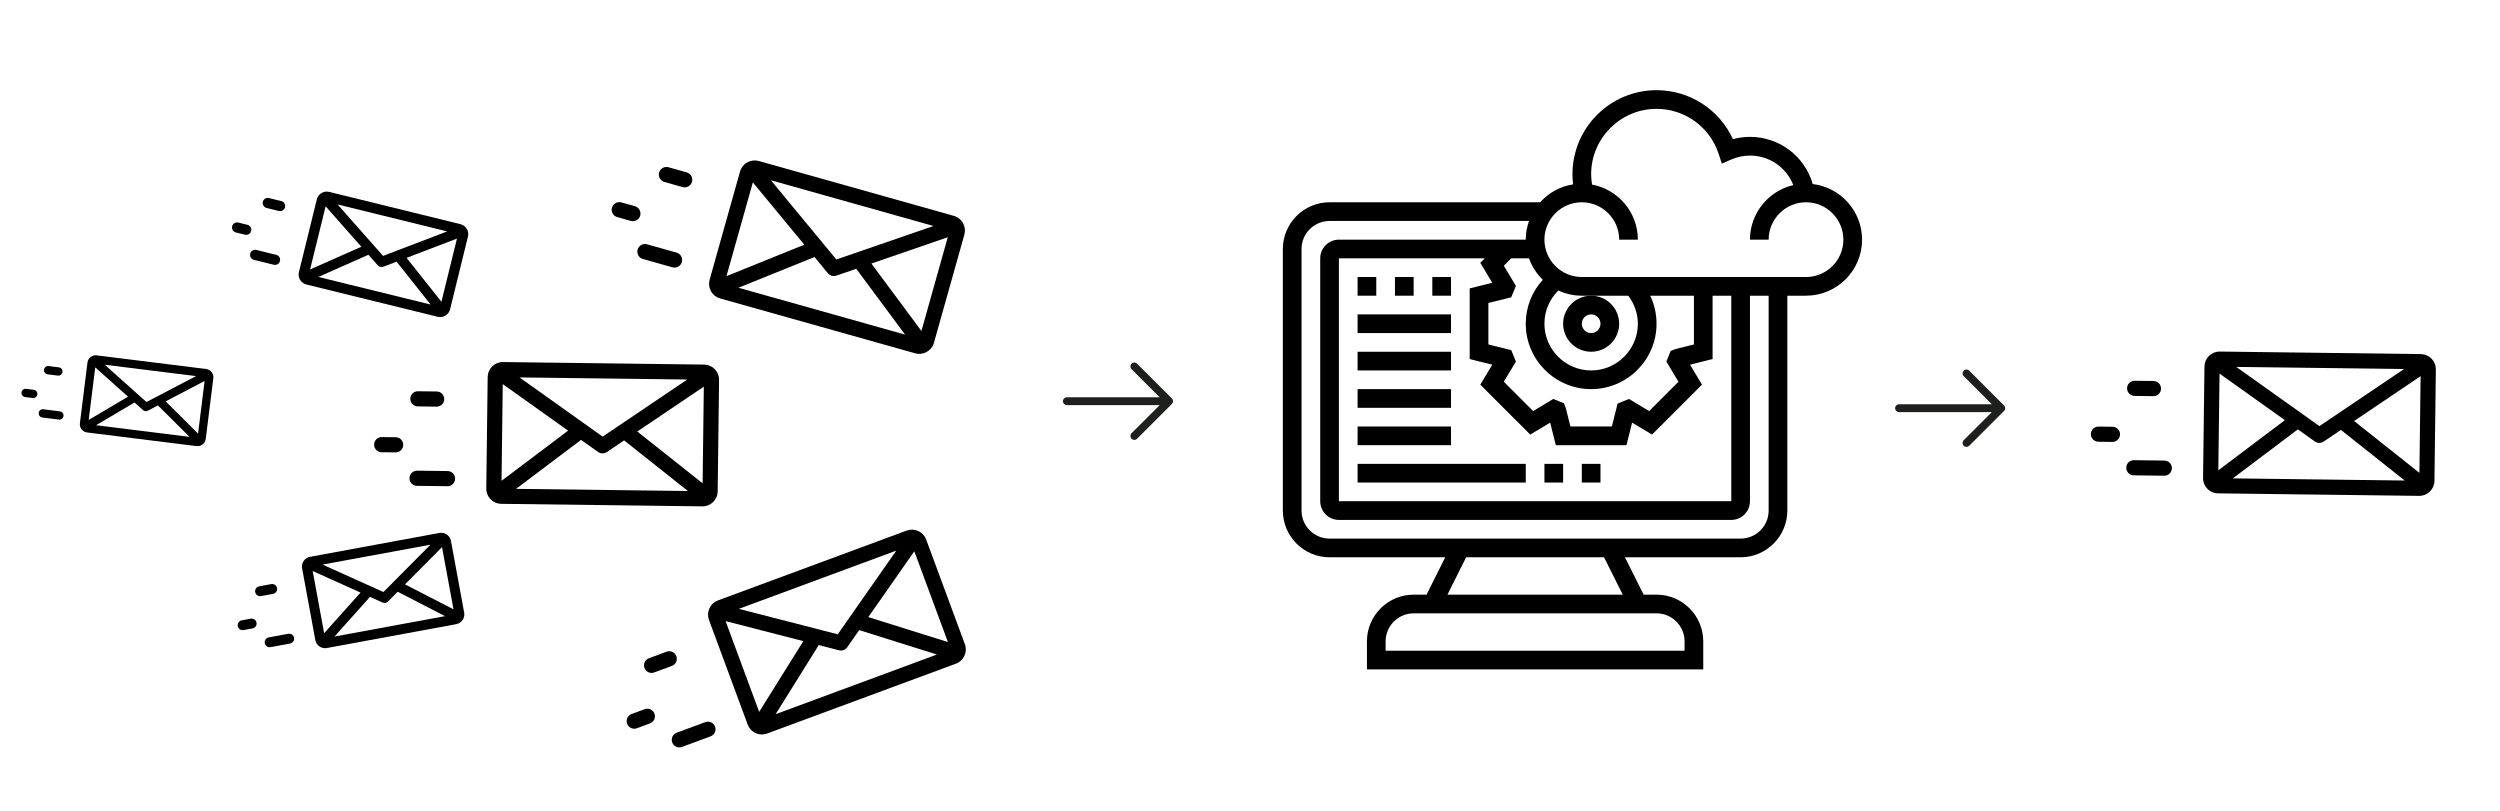 <svg width="715" height="232" viewBox="0 0 715 232" fill="none" xmlns="http://www.w3.org/2000/svg">
<g clip-path="url(#clip0)">
<path d="M275.954 184.235L264.884 154.313C264.482 153.225 263.68 152.36 262.627 151.876C261.574 151.391 260.395 151.346 259.308 151.748L205.329 171.718C204.242 172.12 203.377 172.922 202.892 173.975C202.408 175.028 202.363 176.207 202.765 177.294L213.835 207.216C214.237 208.303 215.038 209.169 216.092 209.653C216.67 209.919 217.285 210.052 217.903 210.052C218.411 210.052 218.92 209.962 219.411 209.78L273.39 189.811H273.39C275.634 188.98 276.784 186.479 275.954 184.235ZM256.341 157.473L239.597 181.409L211.307 174.134L256.341 157.473ZM217.122 203.596L207.52 177.641L229.759 183.361L217.122 203.596ZM221.825 204.26L234.168 184.495L239.973 185.988C240.153 186.033 240.335 186.057 240.513 186.057C241.212 186.057 241.88 185.719 242.293 185.131L245.728 180.216L267.964 187.191L221.825 204.26ZM248.339 176.487L261.499 157.669L271.104 183.628L248.339 176.487Z" fill="black"/>
<path d="M204.504 207.81C204.088 206.686 202.84 206.113 201.716 206.528L193.539 209.553C192.415 209.969 191.841 211.217 192.257 212.341C192.581 213.217 193.41 213.759 194.292 213.759C194.542 213.759 194.797 213.715 195.045 213.623L203.222 210.598C204.346 210.183 204.92 208.934 204.504 207.81Z" fill="black"/>
<path d="M193.437 187.666C193.021 186.542 191.773 185.968 190.649 186.383L185.601 188.251C184.477 188.667 183.903 189.915 184.319 191.039C184.643 191.915 185.472 192.456 186.354 192.456C186.604 192.456 186.859 192.413 187.107 192.321L192.155 190.453C193.279 190.038 193.853 188.79 193.437 187.666Z" fill="black"/>
<path d="M187.18 204.103C186.764 202.979 185.515 202.405 184.392 202.821L180.641 204.208C179.517 204.624 178.943 205.873 179.359 206.996C179.683 207.872 180.512 208.414 181.394 208.414C181.644 208.414 181.899 208.37 182.147 208.278L185.897 206.891C187.022 206.475 187.595 205.227 187.18 204.103Z" fill="black"/>
</g>
<g clip-path="url(#clip1)">
<path d="M267.114 98.021L275.806 67.117C276.122 65.994 275.982 64.816 275.411 63.798C274.84 62.781 273.908 62.047 272.785 61.731L217.035 46.05C215.912 45.734 214.733 45.874 213.716 46.444C212.699 47.015 211.964 47.948 211.649 49.071L202.956 79.975C202.64 81.098 202.78 82.277 203.351 83.294C203.664 83.852 204.086 84.325 204.589 84.69C205.002 84.991 205.47 85.219 205.977 85.362L261.728 101.043L261.728 101.043C264.045 101.695 266.461 100.339 267.114 98.021ZM266.983 64.635L239.193 74.212L220.471 51.552L266.983 64.635ZM207.773 78.974L215.314 52.167L230.03 69.98L207.773 78.974ZM211.208 82.296L232.948 73.511L236.79 78.161C236.91 78.305 237.044 78.432 237.189 78.537C237.757 78.951 238.502 79.07 239.185 78.836L244.889 76.867L258.861 95.7L211.208 82.296ZM249.22 75.377L271.065 67.846L263.526 94.659L249.22 75.377Z" fill="black"/>
<path d="M195.009 74.939C195.336 73.778 194.659 72.572 193.499 72.246L185.053 69.87C183.892 69.544 182.687 70.22 182.36 71.381C182.106 72.285 182.46 73.217 183.178 73.739C183.382 73.887 183.615 74.002 183.871 74.074L192.316 76.449C193.477 76.776 194.683 76.1 195.009 74.939Z" fill="black"/>
<path d="M197.919 51.994C198.246 50.833 197.569 49.628 196.409 49.301L191.195 47.835C190.034 47.508 188.829 48.185 188.502 49.346C188.248 50.25 188.602 51.182 189.32 51.703C189.524 51.851 189.757 51.967 190.013 52.039L195.226 53.505C196.387 53.832 197.593 53.155 197.919 51.994Z" fill="black"/>
<path d="M183.101 61.672C183.428 60.51 182.751 59.305 181.591 58.978L177.717 57.889C176.556 57.562 175.351 58.239 175.024 59.399C174.77 60.304 175.124 61.235 175.842 61.757C176.045 61.905 176.278 62.02 176.535 62.092L180.408 63.182C181.569 63.509 182.775 62.832 183.101 61.672Z" fill="black"/>
</g>
<g clip-path="url(#clip2)">
<path d="M205.254 140.538L205.654 108.66C205.669 107.501 205.231 106.407 204.422 105.577C203.614 104.748 202.531 104.283 201.372 104.269L143.866 103.547C142.707 103.532 141.613 103.97 140.784 104.778C139.954 105.587 139.49 106.67 139.475 107.828L139.075 139.706C139.06 140.865 139.498 141.959 140.306 142.789C140.75 143.244 141.276 143.589 141.853 143.81C142.327 143.992 142.834 144.091 143.357 144.097L200.863 144.819L200.864 144.819C203.254 144.849 205.224 142.928 205.254 140.538ZM196.553 108.545L172.355 124.87L148.575 107.943L196.553 108.545ZM143.439 137.508L143.786 109.857L162.479 123.164L143.439 137.508ZM147.587 139.813L166.185 125.801L171.064 129.275C171.216 129.382 171.378 129.47 171.543 129.534C172.195 129.784 172.94 129.708 173.535 129.307L178.501 125.954L196.742 140.431L147.587 139.813ZM182.273 123.412L201.293 110.577L200.948 138.233L182.273 123.412Z" fill="black"/>
<path d="M130.159 136.916C130.174 135.719 129.214 134.736 128.018 134.721L119.306 134.612C118.109 134.597 117.126 135.555 117.111 136.753C117.099 137.686 117.678 138.488 118.501 138.804C118.734 138.894 118.987 138.944 119.252 138.948L127.963 139.057C129.161 139.072 130.143 138.114 130.159 136.916Z" fill="black"/>
<path d="M127.056 114.159C127.071 112.962 126.112 111.979 124.916 111.964L119.538 111.897C118.34 111.882 117.358 112.84 117.343 114.037C117.331 114.97 117.91 115.773 118.733 116.089C118.966 116.179 119.219 116.229 119.484 116.233L124.861 116.3C126.058 116.315 127.041 115.357 127.056 114.159Z" fill="black"/>
<path d="M115.328 127.248C115.343 126.051 114.384 125.068 113.187 125.053L109.191 125.003C107.994 124.988 107.011 125.946 106.996 127.144C106.984 128.077 107.563 128.879 108.386 129.195C108.619 129.285 108.872 129.336 109.137 129.339L113.133 129.389C114.33 129.404 115.313 128.446 115.328 127.248Z" fill="black"/>
</g>
<g clip-path="url(#clip3)">
<path d="M696.254 137.538L696.654 105.66C696.669 104.501 696.231 103.407 695.422 102.577C694.614 101.748 693.531 101.283 692.372 101.269L634.866 100.547C633.707 100.532 632.613 100.97 631.784 101.778C630.954 102.587 630.49 103.67 630.475 104.828L630.075 136.706C630.06 137.865 630.498 138.959 631.306 139.789C631.75 140.244 632.276 140.589 632.853 140.81C633.327 140.992 633.834 141.091 634.357 141.097L691.863 141.819L691.864 141.819C694.254 141.849 696.224 139.928 696.254 137.538ZM687.553 105.545L663.355 121.87L639.575 104.943L687.553 105.545ZM634.439 134.508L634.786 106.857L653.479 120.164L634.439 134.508ZM638.587 136.813L657.185 122.801L662.064 126.275C662.216 126.382 662.378 126.47 662.543 126.534C663.195 126.784 663.94 126.708 664.535 126.307L669.501 122.954L687.742 137.431L638.587 136.813ZM673.273 120.412L692.293 107.577L691.948 135.233L673.273 120.412Z" fill="black"/>
<path d="M621.159 133.916C621.174 132.719 620.214 131.736 619.018 131.721L610.306 131.612C609.109 131.597 608.126 132.555 608.111 133.753C608.099 134.686 608.678 135.488 609.501 135.804C609.734 135.894 609.987 135.944 610.252 135.948L618.963 136.057C620.161 136.072 621.143 135.114 621.159 133.916Z" fill="black"/>
<path d="M618.056 111.159C618.071 109.962 617.112 108.979 615.916 108.964L610.538 108.897C609.34 108.882 608.358 109.84 608.343 111.037C608.331 111.97 608.91 112.773 609.733 113.089C609.966 113.179 610.219 113.229 610.484 113.233L615.861 113.3C617.058 113.315 618.041 112.357 618.056 111.159Z" fill="black"/>
<path d="M606.328 124.248C606.343 123.051 605.384 122.068 604.187 122.053L600.191 122.003C598.994 121.988 598.011 122.946 597.996 124.144C597.984 125.077 598.563 125.879 599.386 126.195C599.619 126.285 599.872 126.336 600.137 126.339L604.133 126.389C605.33 126.404 606.313 125.446 606.328 124.248Z" fill="black"/>
</g>
<g clip-path="url(#clip4)">
<path d="M132.756 175.206L128.973 154.699C128.836 153.954 128.416 153.307 127.792 152.878C127.168 152.448 126.414 152.287 125.669 152.425L88.676 159.25C87.931 159.387 87.284 159.806 86.854 160.43C86.424 161.054 86.264 161.809 86.401 162.554L90.184 183.06C90.322 183.805 90.741 184.452 91.365 184.882C91.708 185.118 92.089 185.272 92.487 185.341C92.814 185.398 93.152 185.397 93.489 185.335L130.482 178.51L130.482 178.51C132.02 178.226 133.04 176.744 132.756 175.206ZM123.118 155.78L109.66 169.322L92.255 161.474L123.118 155.78ZM92.706 181.097L89.425 163.309L103.106 169.479L92.706 181.097ZM95.66 182.05L105.818 170.702L109.39 172.312C109.501 172.362 109.616 172.398 109.73 172.417C110.18 172.496 110.648 172.352 110.98 172.02L113.741 169.238L127.281 176.216L95.66 182.05ZM115.839 167.129L126.418 156.483L129.701 174.273L115.839 167.129Z" fill="black"/>
<path d="M84.109 182.4C83.967 181.63 83.227 181.12 82.457 181.262L76.853 182.296C76.083 182.439 75.574 183.178 75.716 183.948C75.826 184.549 76.3 184.99 76.868 185.089C77.029 185.117 77.198 185.117 77.368 185.086L82.972 184.052C83.742 183.91 84.251 183.17 84.109 182.4Z" fill="black"/>
<path d="M79.234 168.19C79.092 167.42 78.352 166.911 77.582 167.053L74.123 167.691C73.353 167.833 72.844 168.573 72.986 169.343C73.096 169.943 73.57 170.385 74.138 170.483C74.299 170.511 74.468 170.512 74.638 170.48L78.097 169.842C78.867 169.7 79.377 168.96 79.234 168.19Z" fill="black"/>
<path d="M73.367 178.076C73.225 177.305 72.485 176.796 71.715 176.938L69.145 177.412C68.374 177.555 67.865 178.294 68.007 179.064C68.118 179.665 68.591 180.106 69.16 180.205C69.32 180.233 69.489 180.233 69.659 180.202L72.23 179.727C73 179.585 73.509 178.846 73.367 178.076Z" fill="black"/>
</g>
<g clip-path="url(#clip5)">
<path d="M58.846 125.522L61.008 108.184C61.087 107.554 60.915 106.931 60.525 106.43C60.136 105.929 59.574 105.61 58.944 105.532L27.667 101.631C27.037 101.553 26.414 101.724 25.913 102.114C25.413 102.504 25.093 103.066 25.015 103.695L22.853 121.033C22.774 121.663 22.945 122.286 23.335 122.787C23.549 123.062 23.815 123.282 24.115 123.438C24.362 123.566 24.633 123.65 24.917 123.686L56.194 127.586L56.194 127.586C57.494 127.748 58.684 126.822 58.846 125.522ZM56.058 107.567L41.884 114.982L29.964 104.313L56.058 107.567ZM25.364 120.102L27.239 105.063L36.608 113.451L25.364 120.102ZM27.482 121.611L38.466 115.113L40.912 117.303C40.988 117.371 41.071 117.428 41.157 117.473C41.497 117.649 41.907 117.653 42.256 117.471L45.165 115.948L54.217 124.945L27.482 121.611ZM47.374 114.793L58.516 108.963L56.642 124.004L47.374 114.793Z" fill="black"/>
<path d="M18.166 118.97C18.248 118.319 17.785 117.725 17.134 117.644L12.396 117.053C11.745 116.972 11.151 117.434 11.07 118.085C11.007 118.592 11.273 119.065 11.702 119.287C11.824 119.35 11.959 119.393 12.102 119.411L16.84 120.002C17.492 120.083 18.085 119.621 18.166 118.97Z" fill="black"/>
<path d="M17.865 106.386C17.946 105.735 17.484 105.141 16.833 105.06L13.908 104.695C13.257 104.614 12.663 105.076 12.582 105.727C12.518 106.235 12.785 106.707 13.214 106.93C13.335 106.993 13.47 107.036 13.614 107.054L16.539 107.418C17.19 107.5 17.784 107.038 17.865 106.386Z" fill="black"/>
<path d="M10.679 112.8C10.76 112.148 10.298 111.555 9.647 111.474L7.473 111.202C6.822 111.121 6.228 111.583 6.147 112.235C6.084 112.742 6.35 113.214 6.779 113.437C6.901 113.5 7.035 113.543 7.179 113.561L9.352 113.832C10.004 113.913 10.598 113.451 10.679 112.8Z" fill="black"/>
</g>
<g clip-path="url(#clip6)">
<path d="M128.72 88.468L133.84 67.645C134.026 66.889 133.906 66.105 133.503 65.439C133.099 64.772 132.46 64.303 131.704 64.117L94.141 54.88C93.385 54.694 92.601 54.814 91.934 55.217C91.268 55.621 90.798 56.259 90.612 57.016L85.492 77.838C85.306 78.595 85.426 79.379 85.829 80.045C86.051 80.411 86.343 80.717 86.686 80.95C86.969 81.141 87.287 81.283 87.628 81.367L125.191 90.604L125.191 90.604C126.753 90.988 128.336 90.029 128.72 88.468ZM127.895 66.184L109.555 73.191L96.556 58.478L127.895 66.184ZM88.686 77.064L93.127 59.002L103.345 70.568L88.686 77.064ZM91.052 79.206L105.371 72.861L108.038 75.88C108.121 75.973 108.214 76.055 108.313 76.122C108.701 76.385 109.201 76.449 109.652 76.277L113.416 74.837L123.16 87.101L91.052 79.206ZM116.275 73.747L130.691 68.237L126.25 86.302L116.275 73.747Z" fill="black"/>
<path d="M80.076 74.652C80.269 73.87 79.79 73.08 79.008 72.888L73.318 71.488C72.536 71.296 71.746 71.774 71.554 72.556C71.404 73.166 71.661 73.779 72.152 74.112C72.291 74.206 72.449 74.278 72.622 74.32L78.312 75.72C79.094 75.912 79.884 75.434 80.076 74.652Z" fill="black"/>
<path d="M81.512 59.271C81.704 58.489 81.226 57.699 80.444 57.507L76.931 56.643C76.149 56.451 75.359 56.929 75.167 57.711C75.017 58.32 75.274 58.934 75.765 59.267C75.904 59.361 76.062 59.433 76.235 59.475L79.748 60.339C80.53 60.531 81.32 60.053 81.512 59.271Z" fill="black"/>
<path d="M71.834 66.058C72.026 65.276 71.548 64.486 70.766 64.294L68.156 63.652C67.374 63.46 66.584 63.938 66.392 64.72C66.242 65.329 66.499 65.943 66.99 66.276C67.129 66.37 67.287 66.442 67.46 66.484L70.07 67.126C70.852 67.319 71.642 66.84 71.834 66.058Z" fill="black"/>
</g>
<path d="M518.441 52.634C516.16 44.706 508.938 39.149 500.489 39.149C498.83 39.149 497.2 39.365 495.613 39.795C491.731 31.317 483.264 25.789 473.77 25.789C460.513 25.789 449.724 36.576 449.724 49.836C449.724 50.803 449.79 51.765 449.905 52.722C446.183 53.307 442.892 55.169 440.481 57.852H380.255C372.888 57.852 366.895 63.845 366.895 71.211V146.024C366.895 153.39 372.888 159.383 380.255 159.383H413.338L407.994 170.071H404.302C396.935 170.071 390.942 176.064 390.942 183.43V191.446H487.13V183.43C487.13 176.064 481.137 170.071 473.77 170.071H470.078L464.734 159.383H497.817C505.184 159.383 511.177 153.39 511.177 146.024V84.571H516.52C525.362 84.571 532.552 77.381 532.552 68.539C532.552 60.35 526.377 53.588 518.441 52.634ZM465.685 84.571C467.43 86.879 468.427 89.669 468.427 92.586C468.427 99.953 462.434 105.946 455.067 105.946C447.701 105.946 441.708 99.953 441.708 92.586C441.708 88.961 443.143 85.581 445.686 83.08C447.73 84.028 449.999 84.571 452.395 84.571H455.067H465.685ZM455.067 111.289C465.381 111.289 473.77 102.897 473.77 92.586C473.77 89.786 473.137 87.055 471.959 84.571H484.458V98.515L479.25 99.816L477.824 100.364L476.579 103.407L480.041 109.176L471.657 117.563L465.891 114.1L462.631 115.425L460.996 121.977H449.138L447.837 116.769L447.295 115.34L444.243 114.1L438.478 117.563L430.093 109.176L433.556 103.407L432.22 100.148L425.677 98.515V86.657L432.212 85.025L433.556 81.765L430.093 75.997L432.204 73.883H437.299C438.133 76.229 439.488 78.329 441.24 80.028C438.125 83.443 436.364 87.857 436.364 92.586C436.364 102.897 444.754 111.289 455.067 111.289V111.289ZM426.788 80.873L420.333 82.484V102.689L426.788 104.3L423.365 110.007L437.652 124.291L443.354 120.868L444.965 127.321H465.17L466.781 120.865L472.483 124.288L486.769 110.004L483.346 104.297L489.802 102.689V84.571H495.145V143.352H382.927V73.883H424.648L423.363 75.166L426.788 80.873ZM481.786 183.43V186.102H396.286V183.43C396.286 179.011 399.882 175.414 404.302 175.414H473.77C478.19 175.414 481.786 179.011 481.786 183.43ZM464.104 170.071H413.968L419.312 159.383H458.76L464.104 170.071ZM505.833 146.024C505.833 150.443 502.237 154.039 497.817 154.039H380.255C375.835 154.039 372.239 150.443 372.239 146.024V71.211C372.239 66.792 375.835 63.196 380.255 63.196H437.299C436.706 64.871 436.364 66.664 436.364 68.539H382.927C379.98 68.539 377.583 70.936 377.583 73.883V143.352C377.583 146.299 379.98 148.696 382.927 148.696H495.145C498.092 148.696 500.489 146.299 500.489 143.352V84.571H505.833V146.024ZM516.52 79.227H452.395C446.501 79.227 441.708 74.434 441.708 68.539C441.708 62.645 446.501 57.852 452.395 57.852C458.29 57.852 463.083 62.645 463.083 68.539H468.427C468.427 60.703 462.77 54.173 455.326 52.789C455.171 51.816 455.067 50.83 455.067 49.836C455.067 39.526 463.457 31.133 473.77 31.133C481.866 31.133 489.003 36.306 491.53 43.998L492.447 46.793L495.14 45.615C496.842 44.872 498.643 44.493 500.489 44.493C506.089 44.493 510.92 47.923 512.889 52.938C505.795 54.59 500.489 60.949 500.489 68.539H505.833C505.833 62.645 510.626 57.852 516.52 57.852C522.415 57.852 527.208 62.645 527.208 68.539C527.208 74.434 522.415 79.227 516.52 79.227V79.227Z" fill="black"/>
<path d="M447.052 92.586C447.052 97.006 450.648 100.602 455.067 100.602C459.487 100.602 463.083 97.006 463.083 92.586C463.083 88.167 459.487 84.571 455.067 84.571C450.648 84.571 447.052 88.167 447.052 92.586ZM455.067 89.914C456.539 89.914 457.739 91.111 457.739 92.586C457.739 94.061 456.539 95.258 455.067 95.258C453.595 95.258 452.395 94.061 452.395 92.586C452.395 91.111 453.595 89.914 455.067 89.914Z" fill="black"/>
<path d="M388.27 79.227H393.614V84.571H388.27V79.227Z" fill="black"/>
<path d="M398.958 79.227H404.302V84.571H398.958V79.227Z" fill="black"/>
<path d="M409.645 79.227H414.989V84.571H409.645V79.227Z" fill="black"/>
<path d="M388.27 89.914H414.989V95.258H388.27V89.914Z" fill="black"/>
<path d="M388.27 100.602H414.989V105.946H388.27V100.602Z" fill="black"/>
<path d="M388.27 111.289H414.989V116.633H388.27V111.289Z" fill="black"/>
<path d="M388.27 121.977H414.989V127.321H388.27V121.977Z" fill="black"/>
<path d="M388.27 132.664H436.364V138.008H388.27V132.664Z" fill="black"/>
<path d="M441.708 132.664H447.052V138.008H441.708V132.664Z" fill="black"/>
<path d="M452.395 132.664H457.739V138.008H452.395V132.664Z" fill="black"/>
<g clip-path="url(#clip7)">
<path d="M325.205 104.007C324.776 103.563 324.062 103.563 323.618 104.007C323.189 104.436 323.189 105.15 323.618 105.578L331.665 113.625H305.111C304.492 113.626 304 114.118 304 114.737C304 115.356 304.492 115.864 305.111 115.864H331.665L323.618 123.896C323.189 124.34 323.189 125.055 323.618 125.483C324.062 125.927 324.777 125.927 325.205 125.483L335.157 115.531C335.601 115.102 335.601 114.388 335.157 113.96L325.205 104.007Z" fill="#1E201D"/>
</g>
<g clip-path="url(#clip8)">
<path d="M563.205 106.007C562.776 105.563 562.062 105.563 561.618 106.007C561.189 106.436 561.189 107.15 561.618 107.578L569.665 115.625H543.111C542.492 115.626 542 116.118 542 116.737C542 117.356 542.492 117.864 543.111 117.864H569.665L561.618 125.896C561.189 126.34 561.189 127.055 561.618 127.483C562.062 127.927 562.777 127.927 563.205 127.483L573.157 117.531C573.601 117.102 573.601 116.388 573.157 115.96L563.205 106.007Z" fill="#1E201D"/>
</g>
<defs>
<clipPath id="clip0">
<rect width="97" height="97" fill="white" transform="translate(179.224 134.118)"/>
</clipPath>
<clipPath id="clip1">
<rect width="97.606" height="97.606" fill="white" transform="translate(218.031) rotate(36.012)"/>
</clipPath>
<clipPath id="clip2">
<rect width="96.928" height="96.928" fill="white" transform="translate(132.993 59.118) rotate(21.022)"/>
</clipPath>
<clipPath id="clip3">
<rect width="96.928" height="96.928" fill="white" transform="translate(623.993 56.118) rotate(21.022)"/>
</clipPath>
<clipPath id="clip4">
<rect width="63.4" height="63.4" fill="white" transform="translate(76.068 132.118) rotate(9.849)"/>
</clipPath>
<clipPath id="clip5">
<rect width="53.121" height="53.121" fill="white" transform="translate(24.455 76.77) rotate(27.411)"/>
</clipPath>
<clipPath id="clip6">
<rect width="65.193" height="65.193" fill="white" transform="translate(93.789 24.118) rotate(34.117)"/>
</clipPath>
<clipPath id="clip7">
<rect width="31.49" height="31.49" fill="white" transform="translate(304 99)"/>
</clipPath>
<clipPath id="clip8">
<rect width="31.49" height="31.49" fill="white" transform="translate(542 101)"/>
</clipPath>
</defs>
</svg>
